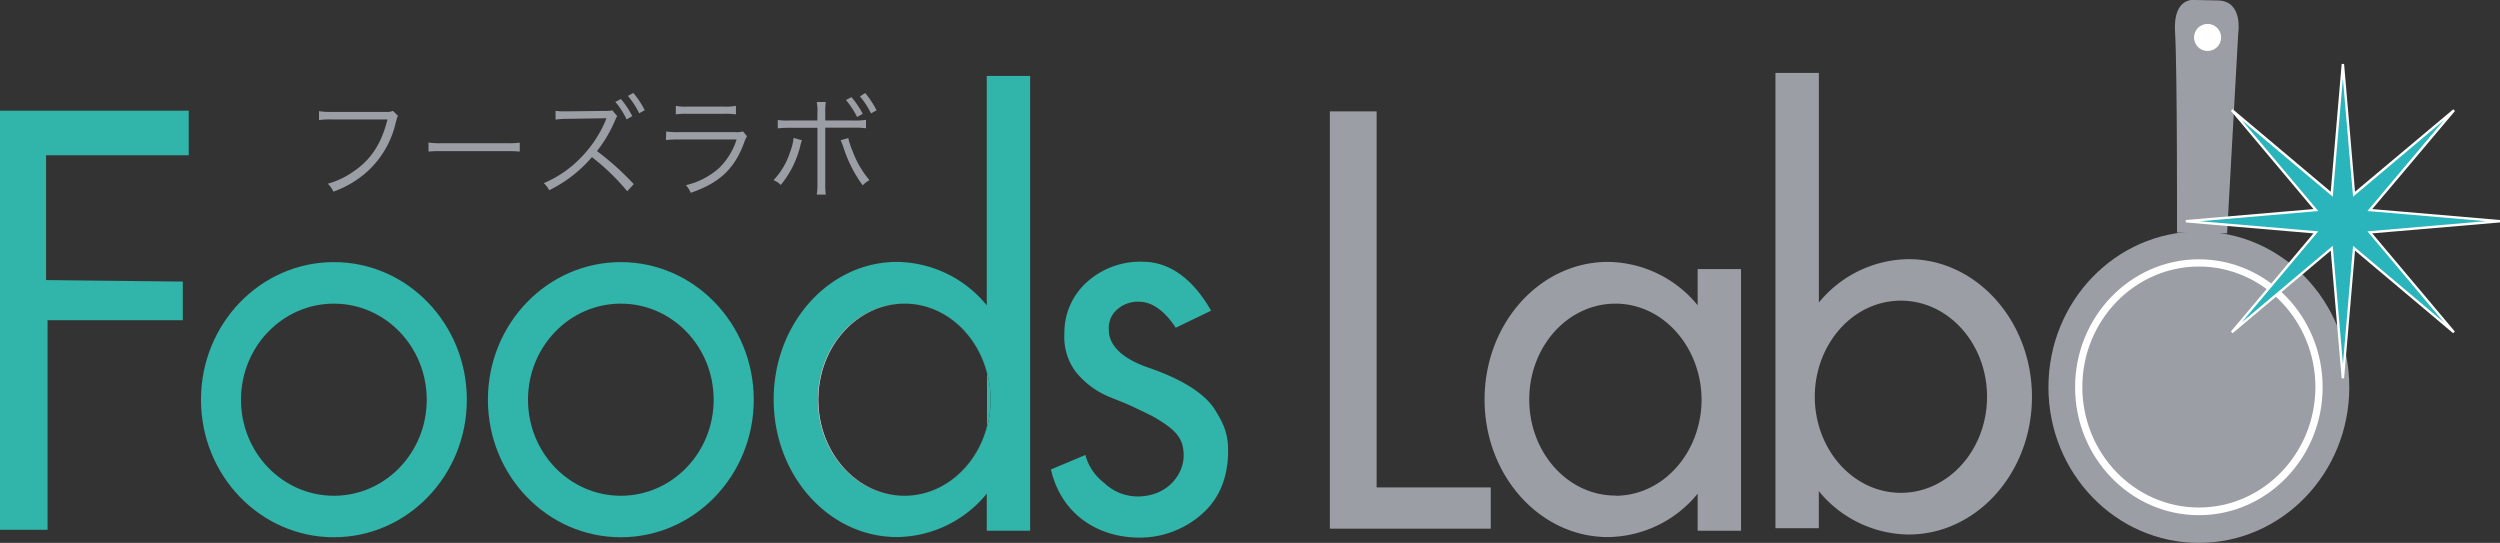 <svg xmlns="http://www.w3.org/2000/svg" viewBox="0 0 518.7 112.64"><rect x="0" y="0" width="518.7" height="112.64" fill="#333333" stroke="none"/><defs><style>.cls-1{fill:#9b9ea4;}.cls-2{fill:#31b4a9;}.cls-3{fill:#fff;}.cls-4{fill:#29b5bb;}</style></defs><title>アセット 2</title><g id="レイヤー_2" data-name="レイヤー 2"><g id="レイヤー_1-2" data-name="レイヤー 1"><ellipse class="cls-1" cx="456.22" cy="80.34" rx="31.21" ry="32.3"/><path class="cls-1" d="M451.69,48.26l10.39.15,2.31-41.53s1.05-6.49-4-6.78L455.53,0s-4.72-.88-4.25,6.66S451.69,48.26,451.69,48.26Z"/><polygon class="cls-2" points="0 22.96 0 109.92 9.87 109.92 9.87 66.44 37.93 66.44 37.93 58.42 9.56 58.11 9.56 32.21 39.16 32.21 39.16 22.96 0 22.96"/><path class="cls-2" d="M128.81,54.38c-15.23,0-27.58,12.78-27.58,28.55s12.35,28.54,27.58,28.54,27.58-12.78,27.58-28.54S144,54.38,128.81,54.38Zm0,48.48c-10.64,0-19.26-8.92-19.26-19.93S118.17,63,128.81,63s19.26,8.92,19.26,19.93S139.44,102.86,128.81,102.86Z"/><path class="cls-2" d="M187.66,63h0c8.14,0,15,6.14,17.12,14.46V88.4c-2.13,8.32-9,14.43-17.12,14.46h0c8.17,0,15.05-6.12,17.18-14.46a21.72,21.72,0,0,0,0-10.94C202.71,69.11,195.83,63,187.66,63Z"/><path class="cls-2" d="M204.73,15.75V63.34a24.39,24.39,0,0,0-18.61-9c-14.14,0-25.6,12.78-25.6,28.55s11.46,28.54,25.6,28.54a24.38,24.38,0,0,0,18.61-9v7.69h9V15.75Zm.11,72.65c-2.13,8.34-9,14.46-17.18,14.46h-.11c-9.87,0-17.87-8.92-17.87-19.93S177.68,63,187.55,63h.11c8.17,0,15.05,6.11,17.18,14.46a21.72,21.72,0,0,1,0,10.94Z"/><path class="cls-3" d="M169.79,82.93c0-11,8-19.9,17.82-19.93h-.06c-9.87,0-17.87,8.92-17.87,19.93s8,19.93,17.87,19.93h.06C177.76,102.83,169.79,93.92,169.79,82.93Z"/><path class="cls-2" d="M69.28,54.38c-15.23,0-27.58,12.78-27.58,28.55s12.35,28.54,27.58,28.54S96.86,98.69,96.86,82.93,84.51,54.38,69.28,54.38Zm0,48.48C58.64,102.86,50,93.94,50,82.93S58.64,63,69.28,63s19.26,8.92,19.26,19.93S79.92,102.86,69.28,102.86Z"/><path class="cls-2" d="M236.05,111.54c-8.37-.12-15.9-4.92-18-14.14l7.14-3a10.81,10.81,0,0,0,3.89,5.78A10.07,10.07,0,0,0,236.4,103c6-.21,9-4.59,9.17-8.07.22-4.26-2.06-6-6.27-8.48l-.13-.07c-1.61-.81-3-1.47-4.14-2-1.35-.64-2.56-1.11-4.41-1.85a17.62,17.62,0,0,1-7.29-5.21,12,12,0,0,1-2.49-8.09,14.06,14.06,0,0,1,4.76-10.78,16.52,16.52,0,0,1,11.67-4.14c6.11.08,10.79,4.46,14,10.15L243.94,68c-2-3.07-4.58-5.35-7.52-5.39a6.29,6.29,0,0,0-4.56,1.55,5,5,0,0,0-1.8,4.17c-.06,4.19,4.33,6.62,8.36,8,7.85,2.71,11.9,5.86,13.63,8.64,1.92,3.07,2.81,5.11,2.76,8.9-.07,5-1.68,9.54-5.49,12.83A19.44,19.44,0,0,1,236.05,111.54Z"/><polygon class="cls-1" points="275.92 23.11 275.92 109.69 309.3 109.69 309.3 101.13 285.62 101.13 285.62 23.11 275.92 23.11"/><path class="cls-1" d="M352.23,55.82v7.52a24.37,24.37,0,0,0-18.61-9c-14.14,0-25.6,12.78-25.6,28.55s11.46,28.54,25.6,28.54a24.36,24.36,0,0,0,18.61-9v7.69h9V55.82Zm-17.06,47c-9.88,0-17.88-8.92-17.88-19.93S325.29,63,335.17,63c8.16,0,15,6.11,17.17,14.46a21.72,21.72,0,0,1,0,10.94C350.21,96.74,343.33,102.86,335.17,102.86Z"/><path class="cls-1" d="M368.37,15.13v94.46h9V101.9a24.39,24.39,0,0,0,18.62,9c14.13,0,25.6-12.78,25.6-28.55S410.08,53.77,396,53.77a24.39,24.39,0,0,0-18.62,9V15.13Zm8.85,72.65a22,22,0,0,1,0-10.93c2.14-8.35,9-14.47,17.18-14.47,9.87,0,17.87,8.93,17.87,19.93s-8,19.94-17.87,19.94C386.23,102.25,379.36,96.13,377.22,87.78Z"/><path class="cls-3" d="M456.22,106.89c-14.16,0-25.68-11.91-25.68-26.55S442.06,53.8,456.22,53.8,481.9,65.7,481.9,80.34,470.38,106.89,456.22,106.89Zm0-51.59c-13.33,0-24.18,11.23-24.18,25s10.85,25,24.18,25,24.18-11.24,24.18-25S469.55,55.3,456.22,55.3Z"/><circle class="cls-3" cx="458.03" cy="7.77" r="2.81"/><path class="cls-1" d="M82.58,24.05c-.16.25-.16.25-.48,1.42a19.58,19.58,0,0,1-5.76,10,21.08,21.08,0,0,1-7.19,4.3A4.45,4.45,0,0,0,68,38.12a17,17,0,0,0,5.18-2.43c3.76-2.5,5.92-5.77,7.22-10.91H68.76a15.35,15.35,0,0,0-2.57.14V23.06a13.57,13.57,0,0,0,2.59.16H80.06A3.08,3.08,0,0,0,81.52,23Z"/><path class="cls-1" d="M88.91,29.57a15.54,15.54,0,0,0,2.84.14h13.32a16.78,16.78,0,0,0,2.77-.12v1.86a26,26,0,0,0-2.8-.09H91.75a24.89,24.89,0,0,0-2.84.09Z"/><path class="cls-1" d="M130.14,39.68a45.74,45.74,0,0,0-7.33-7.08,27.56,27.56,0,0,1-8.87,6.87A4.51,4.51,0,0,0,112.82,38a23.09,23.09,0,0,0,7.61-5.2A24.83,24.83,0,0,0,125.65,25c.07-.16.07-.21.19-.46l-.55,0-7.66.12a15.06,15.06,0,0,0-2.36.16l0-1.83a11.06,11.06,0,0,0,1.81.11h.6l8.14-.09a4.87,4.87,0,0,0,1.23-.12l1,1.2a7.8,7.8,0,0,0-.43.87,27.59,27.59,0,0,1-3.76,6.39,56.6,56.6,0,0,1,7.63,6.85Zm-1.32-19.14a17.67,17.67,0,0,1,2.36,3.55l-1.17.69a16.1,16.1,0,0,0-2.34-3.64Zm2.58-1.26a18.22,18.22,0,0,1,2.37,3.58l-1.15.64a17.52,17.52,0,0,0-2.34-3.6Z"/><path class="cls-1" d="M138.22,27.28a16.88,16.88,0,0,0,2.68.14h11.76a4.06,4.06,0,0,0,1.49-.16l.84,1a7.12,7.12,0,0,0-.64,1.45C152.4,35,149.24,38,143.31,40a5.21,5.21,0,0,0-1-1.58,15.76,15.76,0,0,0,6.81-3.48,14.26,14.26,0,0,0,3.71-6h-12a21.23,21.23,0,0,0-2.66.12Zm2-5.32a10.31,10.31,0,0,0,2.4.16h7.66a10.46,10.46,0,0,0,2.41-.16v1.77a15.38,15.38,0,0,0-2.39-.12h-7.7a15.32,15.32,0,0,0-2.38.12Z"/><path class="cls-1" d="M166.39,29.11a4,4,0,0,0-.14.39l-.14.46-.11.5a20.33,20.33,0,0,1-4,7.91,5,5,0,0,0-1.51-1,14.77,14.77,0,0,0,3.37-5.64,11.94,11.94,0,0,0,.8-3.12Zm3.21-5.61a9.89,9.89,0,0,0-.14-2.34h1.88a13.5,13.5,0,0,0-.11,2.38V25H177a15.66,15.66,0,0,0,2.68-.13v1.74a17.81,17.81,0,0,0-2.63-.12h-5.82V37.94a14.28,14.28,0,0,0,.11,2.43h-1.88A12.88,12.88,0,0,0,169.6,38V26.52H164a17.81,17.81,0,0,0-2.63.12V24.9A15.39,15.39,0,0,0,164,25h5.59ZM176,28.65a15.3,15.3,0,0,0,.85,2.59,20.21,20.21,0,0,0,3.55,6.15A4.87,4.87,0,0,0,179,38.46a27.18,27.18,0,0,1-4-7.88c-.21-.62-.42-1.12-.58-1.49Zm.66-8.5A18.58,18.58,0,0,1,179,23.61l-1.17.67a18.11,18.11,0,0,0-2.31-3.53Zm2.85-.85a20,20,0,0,1,2.36,3.58l-1.15.66A16.45,16.45,0,0,0,178.42,20Z"/><polygon class="cls-4" points="486.1 13.33 488.42 40.31 509.14 22.87 491.69 43.59 518.68 45.9 491.69 48.22 509.14 68.94 488.42 51.49 486.1 78.48 483.79 51.49 463.07 68.94 480.51 48.22 453.52 45.9 480.51 43.59 463.07 22.87 483.79 40.31 486.1 13.33"/><path class="cls-3" d="M485.85,78.5,483.58,52,463.23,69.13l-.36-.35L480,48.42,453.5,46.15v-.5L480,43.38,462.87,23l.36-.35,20.35,17.13,2.27-26.51h.5l2.27,26.51L509,22.68l.36.35L492.19,43.38l26.51,2.27v.5l-26.51,2.27,17.14,20.36-.36.35L488.62,52,486.35,78.5ZM484,51l2.11,24.56L488.21,51l18.86,15.88L491.19,48l24.56-2.11-24.56-2.11,15.88-18.85L488.21,40.81,486.1,16.25,484,40.81,465.13,24.94,481,43.79,456.45,45.9,481,48,465.13,66.87Z"/></g></g></svg>